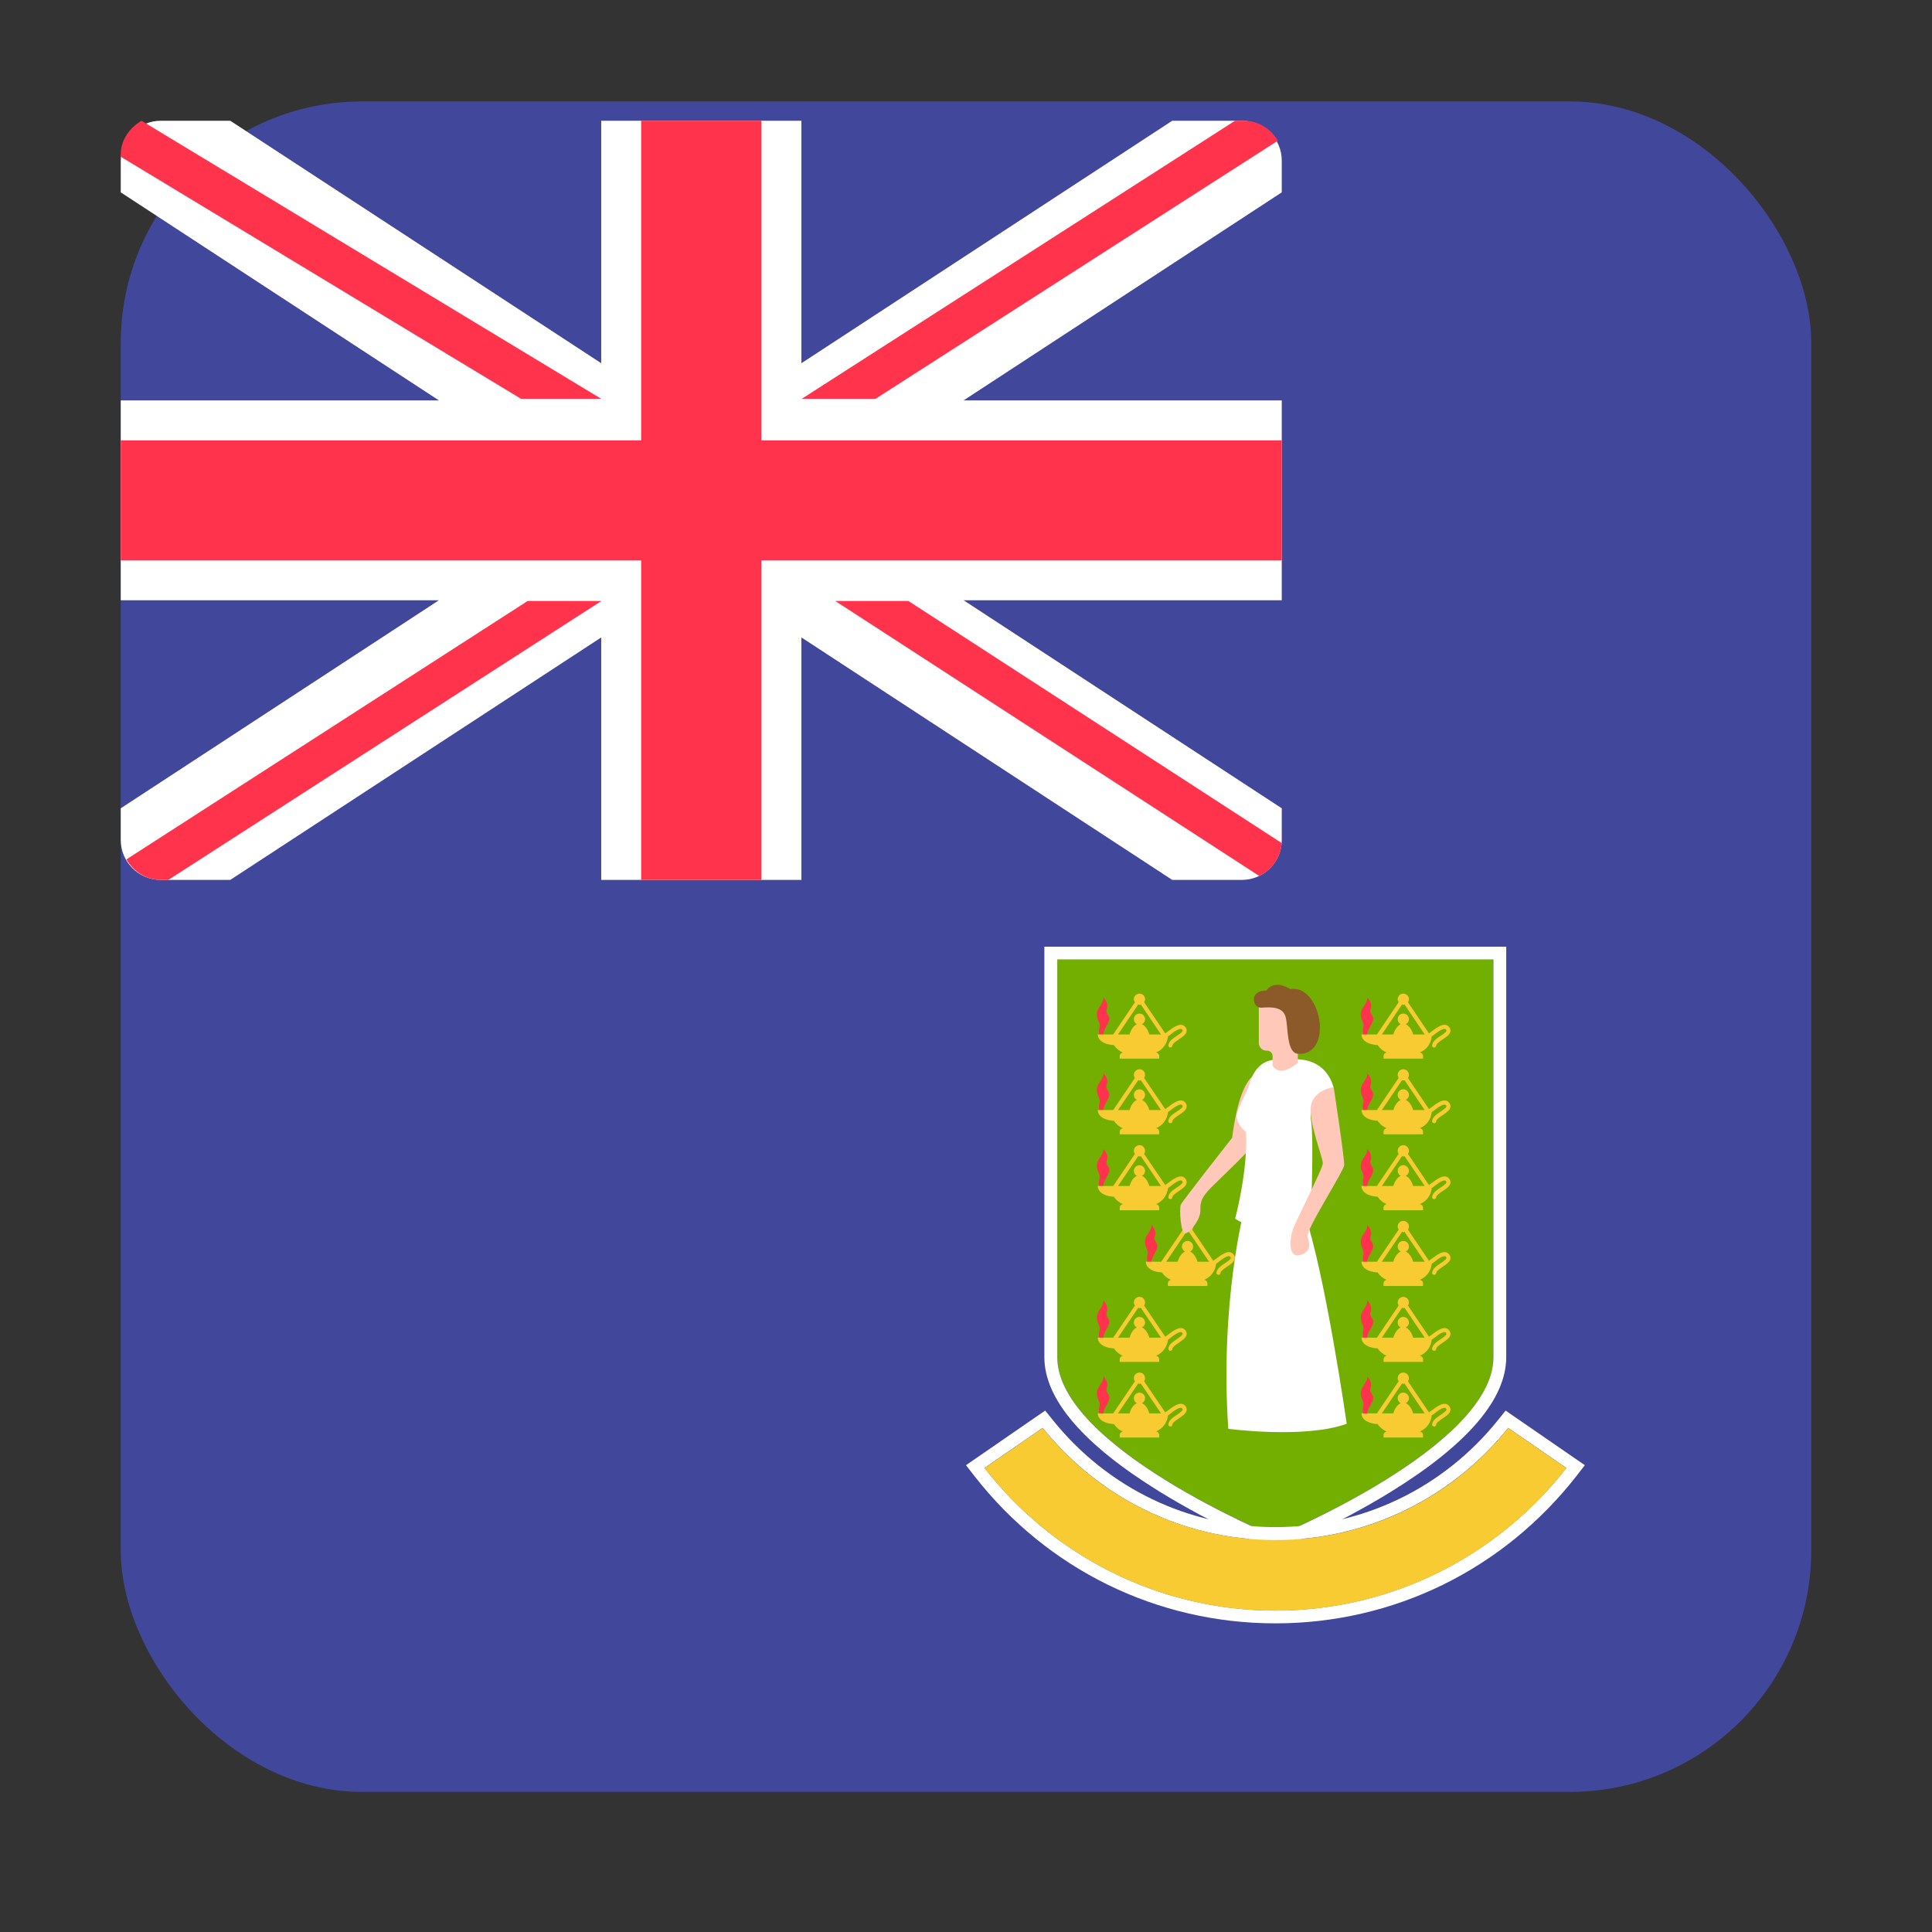 <svg width="16" height="16" viewBox="0 0 16 16" fill="none" xmlns="http://www.w3.org/2000/svg">
<rect x="0" y="0" width="16" height="16" fill="#333333" stroke="none"/>
<rect x="1" y="0.84" width="14" height="14" rx="2" fill="#41479B"/>
<path d="M10.562 7.945H8.756C8.756 7.945 8.756 10.283 8.756 11.239C8.756 11.982 10.562 12.726 10.562 12.726C10.562 12.726 12.368 11.983 12.368 11.239C12.368 10.283 12.368 7.945 12.368 7.945H10.562Z" fill="#73AF00"/>
<path d="M9.505 10.459C9.505 10.459 9.494 10.424 9.503 10.393C9.512 10.361 9.489 10.332 9.484 10.305C9.471 10.23 9.534 10.211 9.537 10.145C9.537 10.145 9.582 10.191 9.565 10.235C9.548 10.279 9.59 10.286 9.584 10.327C9.579 10.369 9.533 10.413 9.537 10.45L9.505 10.459Z" fill="#FF334B"/>
<path d="M10.215 10.388C10.178 10.342 10.114 10.392 10.066 10.428C10.06 10.433 10.054 10.437 10.048 10.441L9.873 10.183C9.878 10.176 9.882 10.167 9.882 10.158C9.882 10.132 9.861 10.111 9.835 10.111C9.81 10.111 9.789 10.132 9.789 10.158C9.789 10.167 9.792 10.176 9.797 10.183L9.617 10.449H9.489C9.489 10.449 9.484 10.529 9.623 10.538C9.641 10.566 9.667 10.587 9.698 10.599C9.683 10.602 9.672 10.613 9.672 10.628V10.647C9.672 10.648 9.673 10.649 9.673 10.65H9.998C9.998 10.649 9.999 10.648 9.999 10.647V10.628C9.999 10.613 9.987 10.601 9.972 10.599C10.027 10.577 10.065 10.527 10.071 10.466C10.076 10.462 10.081 10.459 10.087 10.455C10.121 10.428 10.172 10.388 10.189 10.409C10.193 10.415 10.193 10.417 10.193 10.418C10.191 10.431 10.165 10.448 10.144 10.462C10.111 10.484 10.077 10.507 10.074 10.54C10.073 10.549 10.08 10.557 10.089 10.558C10.09 10.558 10.09 10.558 10.091 10.558C10.1 10.558 10.107 10.551 10.107 10.543C10.109 10.526 10.139 10.506 10.162 10.49C10.193 10.47 10.222 10.45 10.226 10.424C10.228 10.411 10.224 10.399 10.215 10.388ZM9.917 10.449C9.907 10.413 9.884 10.377 9.856 10.365C9.871 10.357 9.881 10.342 9.881 10.324C9.881 10.298 9.861 10.277 9.835 10.277C9.809 10.277 9.788 10.298 9.788 10.324C9.788 10.342 9.799 10.357 9.814 10.365C9.786 10.377 9.763 10.413 9.753 10.449H9.658L9.825 10.202C9.828 10.203 9.832 10.204 9.835 10.204C9.839 10.204 9.842 10.203 9.846 10.202L10.013 10.449H9.917Z" fill="#F8CB32"/>
<path d="M10.447 8.884C10.447 8.884 10.279 8.834 10.204 9.423C10.204 9.423 9.792 9.946 9.779 9.977C9.765 10.008 9.777 10.231 9.822 10.213C9.866 10.195 9.946 10.092 9.941 10.017C9.937 9.942 9.971 9.9 10.004 9.862C10.067 9.791 10.423 9.47 10.436 9.4C10.449 9.329 10.447 8.884 10.447 8.884Z" fill="#FFC8B9"/>
<path d="M10.708 8.774C10.708 8.774 10.968 8.739 11.044 9.005C11.044 9.005 10.83 9.122 10.857 9.275C10.884 9.428 10.854 10.125 10.854 10.125C10.445 10.258 10.229 10.092 10.229 10.092C10.229 10.092 10.336 9.697 10.319 9.375C10.319 9.375 10.223 9.302 10.246 9.219C10.269 9.136 10.329 9.043 10.349 8.973C10.369 8.903 10.422 8.787 10.552 8.777C10.681 8.767 10.708 8.774 10.708 8.774Z" fill="white"/>
<path d="M10.305 10.014C10.305 10.014 10.101 10.784 10.172 11.833C10.172 11.833 10.807 11.917 11.153 11.791C11.153 11.791 10.973 10.536 10.801 10.045L10.305 10.014Z" fill="white"/>
<path d="M10.425 8.318V8.637C10.425 8.672 10.453 8.701 10.488 8.701H10.494C10.519 8.701 10.539 8.721 10.539 8.746V8.822C10.539 8.822 10.582 8.934 10.748 8.803V8.321L10.425 8.318Z" fill="#FFC8B9"/>
<path d="M10.387 8.254C10.377 8.28 10.388 8.35 10.451 8.345C10.531 8.339 10.627 8.338 10.648 8.426C10.668 8.508 10.655 8.712 10.743 8.726C10.832 8.739 10.932 8.68 10.931 8.504C10.929 8.349 10.828 8.164 10.686 8.192C10.686 8.192 10.56 8.104 10.487 8.203C10.487 8.203 10.409 8.199 10.387 8.254Z" fill="#8C5A28"/>
<path d="M11.045 9.004C11.045 9.004 11.136 9.601 11.132 9.65C11.127 9.701 10.811 10.19 10.828 10.243C10.846 10.297 10.864 10.367 10.767 10.394C10.669 10.421 10.679 10.265 10.706 10.185C10.732 10.106 10.955 9.681 10.955 9.633C10.955 9.584 10.828 9.27 10.859 9.146C10.89 9.022 11.045 9.004 11.045 9.004Z" fill="#FFC8B9"/>
<path d="M9.106 8.576C9.106 8.576 9.096 8.541 9.105 8.51C9.114 8.478 9.091 8.449 9.086 8.422C9.072 8.347 9.135 8.328 9.139 8.262C9.139 8.262 9.184 8.308 9.167 8.352C9.15 8.396 9.192 8.403 9.186 8.444C9.18 8.486 9.134 8.53 9.139 8.567L9.106 8.576Z" fill="#FF334B"/>
<path d="M9.817 8.506C9.78 8.459 9.715 8.509 9.668 8.545C9.661 8.55 9.656 8.554 9.65 8.558L9.475 8.3C9.48 8.293 9.483 8.285 9.483 8.275C9.483 8.249 9.463 8.229 9.437 8.229C9.411 8.229 9.39 8.249 9.39 8.275C9.39 8.285 9.394 8.293 9.399 8.3L9.219 8.567H9.091C9.091 8.567 9.086 8.646 9.225 8.655C9.243 8.683 9.269 8.704 9.299 8.717C9.285 8.719 9.273 8.73 9.273 8.745V8.764C9.273 8.765 9.274 8.766 9.274 8.767H9.599C9.599 8.766 9.6 8.765 9.6 8.764V8.745C9.6 8.73 9.589 8.719 9.574 8.716C9.628 8.695 9.666 8.644 9.673 8.583C9.678 8.58 9.683 8.576 9.688 8.572C9.722 8.546 9.774 8.506 9.791 8.527C9.795 8.532 9.794 8.535 9.794 8.536C9.792 8.548 9.766 8.565 9.745 8.579C9.712 8.601 9.678 8.624 9.676 8.657C9.675 8.666 9.682 8.674 9.691 8.675C9.691 8.675 9.692 8.675 9.692 8.675C9.701 8.675 9.708 8.668 9.709 8.66C9.71 8.643 9.74 8.623 9.764 8.607C9.794 8.587 9.823 8.567 9.827 8.541C9.829 8.528 9.826 8.517 9.817 8.506ZM9.518 8.567C9.508 8.53 9.486 8.495 9.457 8.482C9.472 8.474 9.483 8.459 9.483 8.441C9.483 8.415 9.462 8.394 9.436 8.394C9.411 8.394 9.39 8.415 9.39 8.441C9.39 8.459 9.4 8.474 9.415 8.482C9.387 8.495 9.364 8.53 9.355 8.567H9.259L9.426 8.319C9.43 8.32 9.433 8.322 9.437 8.322C9.441 8.322 9.444 8.32 9.448 8.319L9.615 8.567H9.518Z" fill="#F8CB32"/>
<path d="M9.106 9.203C9.106 9.203 9.096 9.168 9.105 9.137C9.114 9.105 9.091 9.076 9.086 9.049C9.072 8.974 9.135 8.955 9.139 8.889C9.139 8.889 9.184 8.935 9.167 8.979C9.15 9.023 9.192 9.03 9.186 9.071C9.18 9.113 9.134 9.157 9.139 9.194L9.106 9.203Z" fill="#FF334B"/>
<path d="M9.817 9.132C9.78 9.086 9.715 9.136 9.668 9.172C9.661 9.177 9.656 9.181 9.65 9.185L9.475 8.927C9.48 8.92 9.483 8.912 9.483 8.902C9.483 8.876 9.463 8.855 9.437 8.855C9.411 8.855 9.39 8.876 9.39 8.902C9.39 8.912 9.394 8.92 9.399 8.927L9.219 9.193H9.091C9.091 9.193 9.086 9.273 9.225 9.282C9.243 9.31 9.269 9.331 9.299 9.344C9.285 9.346 9.273 9.357 9.273 9.372V9.391C9.273 9.392 9.274 9.393 9.274 9.394H9.599C9.599 9.393 9.6 9.392 9.6 9.391V9.372C9.6 9.357 9.589 9.345 9.574 9.343C9.628 9.322 9.666 9.271 9.673 9.21C9.678 9.207 9.683 9.203 9.688 9.199C9.722 9.173 9.774 9.133 9.791 9.154C9.795 9.159 9.794 9.162 9.794 9.163C9.792 9.175 9.766 9.192 9.745 9.206C9.712 9.228 9.678 9.251 9.676 9.284C9.675 9.293 9.682 9.301 9.691 9.302C9.691 9.302 9.692 9.302 9.692 9.302C9.701 9.302 9.708 9.295 9.709 9.287C9.71 9.27 9.74 9.25 9.764 9.234C9.794 9.214 9.823 9.194 9.827 9.168C9.829 9.155 9.826 9.144 9.817 9.132ZM9.518 9.193C9.508 9.157 9.486 9.121 9.457 9.109C9.472 9.101 9.483 9.086 9.483 9.068C9.483 9.042 9.462 9.021 9.436 9.021C9.411 9.021 9.39 9.042 9.39 9.068C9.39 9.086 9.4 9.101 9.415 9.109C9.387 9.121 9.364 9.157 9.355 9.193H9.259L9.426 8.946C9.43 8.947 9.433 8.949 9.437 8.949C9.441 8.949 9.444 8.947 9.448 8.946L9.615 9.193H9.518Z" fill="#F8CB32"/>
<path d="M9.106 9.83C9.106 9.83 9.096 9.795 9.105 9.764C9.114 9.732 9.091 9.703 9.086 9.676C9.072 9.601 9.135 9.582 9.139 9.516C9.139 9.516 9.184 9.562 9.167 9.606C9.15 9.65 9.192 9.657 9.186 9.698C9.18 9.74 9.134 9.784 9.139 9.821L9.106 9.83Z" fill="#FF334B"/>
<path d="M9.817 9.761C9.78 9.715 9.715 9.765 9.668 9.801C9.661 9.806 9.656 9.81 9.65 9.814L9.475 9.556C9.48 9.549 9.483 9.54 9.483 9.531C9.483 9.505 9.463 9.484 9.437 9.484C9.411 9.484 9.39 9.505 9.39 9.531C9.39 9.54 9.394 9.549 9.399 9.556L9.219 9.822H9.091C9.091 9.822 9.086 9.902 9.225 9.911C9.243 9.939 9.269 9.96 9.299 9.972C9.285 9.975 9.273 9.986 9.273 10.001V10.02C9.273 10.021 9.274 10.022 9.274 10.023H9.599C9.599 10.022 9.6 10.021 9.6 10.02V10.001C9.6 9.986 9.589 9.974 9.574 9.972C9.628 9.95 9.666 9.9 9.673 9.839C9.678 9.835 9.683 9.832 9.688 9.828C9.722 9.802 9.774 9.761 9.791 9.782C9.795 9.788 9.794 9.79 9.794 9.791C9.792 9.804 9.766 9.821 9.745 9.835C9.712 9.857 9.678 9.88 9.676 9.913C9.675 9.922 9.682 9.93 9.691 9.931C9.691 9.931 9.692 9.931 9.692 9.931C9.701 9.931 9.708 9.924 9.709 9.915C9.71 9.899 9.74 9.879 9.764 9.863C9.794 9.843 9.823 9.823 9.827 9.797C9.829 9.784 9.826 9.773 9.817 9.761ZM9.518 9.822C9.508 9.786 9.486 9.75 9.457 9.738C9.472 9.73 9.483 9.715 9.483 9.697C9.483 9.671 9.462 9.65 9.436 9.65C9.411 9.65 9.39 9.671 9.39 9.697C9.39 9.715 9.4 9.73 9.415 9.738C9.387 9.75 9.364 9.786 9.355 9.822H9.259L9.426 9.575C9.43 9.576 9.433 9.577 9.437 9.577C9.441 9.577 9.444 9.576 9.448 9.575L9.615 9.822H9.518Z" fill="#F8CB32"/>
<path d="M9.106 11.086C9.106 11.086 9.096 11.051 9.105 11.02C9.114 10.988 9.091 10.959 9.086 10.932C9.072 10.857 9.135 10.838 9.139 10.771C9.139 10.771 9.184 10.818 9.167 10.862C9.15 10.906 9.192 10.912 9.186 10.954C9.18 10.996 9.134 11.04 9.139 11.077L9.106 11.086Z" fill="#FF334B"/>
<path d="M9.817 11.017C9.78 10.971 9.715 11.021 9.668 11.057C9.661 11.062 9.656 11.066 9.65 11.07L9.475 10.812C9.48 10.805 9.483 10.796 9.483 10.787C9.483 10.761 9.463 10.74 9.437 10.74C9.411 10.74 9.39 10.761 9.39 10.787C9.39 10.796 9.394 10.805 9.399 10.812L9.219 11.078H9.091C9.091 11.078 9.086 11.158 9.225 11.167C9.243 11.194 9.269 11.216 9.299 11.228C9.285 11.231 9.273 11.242 9.273 11.257V11.275C9.273 11.277 9.274 11.277 9.274 11.279H9.599C9.599 11.277 9.6 11.277 9.6 11.275V11.257C9.6 11.242 9.589 11.23 9.574 11.228C9.628 11.206 9.666 11.155 9.673 11.095C9.678 11.091 9.683 11.088 9.688 11.084C9.722 11.057 9.774 11.017 9.791 11.038C9.795 11.043 9.794 11.046 9.794 11.047C9.792 11.059 9.766 11.077 9.745 11.091C9.712 11.113 9.678 11.136 9.676 11.168C9.675 11.178 9.682 11.186 9.691 11.187C9.691 11.187 9.692 11.187 9.692 11.187C9.701 11.187 9.708 11.18 9.709 11.171C9.71 11.155 9.74 11.135 9.764 11.119C9.794 11.098 9.823 11.079 9.827 11.053C9.829 11.04 9.826 11.028 9.817 11.017ZM9.518 11.078C9.508 11.041 9.486 11.006 9.457 10.993C9.472 10.986 9.483 10.971 9.483 10.953C9.483 10.927 9.462 10.906 9.436 10.906C9.411 10.906 9.39 10.927 9.39 10.953C9.39 10.971 9.4 10.986 9.415 10.993C9.387 11.006 9.364 11.041 9.355 11.078H9.259L9.426 10.831C9.43 10.832 9.433 10.833 9.437 10.833C9.441 10.833 9.444 10.832 9.448 10.831L9.615 11.078H9.518Z" fill="#F8CB32"/>
<path d="M9.106 11.715C9.106 11.715 9.096 11.68 9.105 11.649C9.114 11.617 9.091 11.588 9.086 11.56C9.072 11.486 9.135 11.467 9.139 11.4C9.139 11.4 9.184 11.447 9.167 11.491C9.15 11.535 9.192 11.541 9.186 11.583C9.18 11.625 9.134 11.669 9.139 11.706L9.106 11.715Z" fill="#FF334B"/>
<path d="M9.817 11.644C9.78 11.598 9.715 11.648 9.668 11.684C9.661 11.689 9.656 11.693 9.65 11.697L9.475 11.439C9.48 11.432 9.483 11.423 9.483 11.414C9.483 11.388 9.463 11.367 9.437 11.367C9.411 11.367 9.39 11.388 9.39 11.414C9.39 11.423 9.394 11.432 9.399 11.439L9.219 11.705H9.091C9.091 11.705 9.086 11.784 9.225 11.794C9.243 11.821 9.269 11.843 9.299 11.855C9.285 11.858 9.273 11.869 9.273 11.884V11.902C9.273 11.904 9.274 11.904 9.274 11.905H9.599C9.599 11.904 9.6 11.904 9.6 11.902V11.884C9.6 11.869 9.589 11.857 9.574 11.855C9.628 11.833 9.666 11.782 9.673 11.722C9.678 11.718 9.683 11.715 9.688 11.711C9.722 11.684 9.774 11.644 9.791 11.665C9.795 11.67 9.794 11.673 9.794 11.674C9.792 11.686 9.766 11.704 9.745 11.718C9.712 11.74 9.678 11.763 9.676 11.796C9.675 11.805 9.682 11.813 9.691 11.814C9.691 11.814 9.692 11.814 9.692 11.814C9.701 11.814 9.708 11.807 9.709 11.798C9.71 11.782 9.74 11.762 9.764 11.746C9.794 11.725 9.823 11.706 9.827 11.68C9.829 11.667 9.826 11.655 9.817 11.644ZM9.518 11.705C9.508 11.668 9.486 11.633 9.457 11.62C9.472 11.613 9.483 11.598 9.483 11.579C9.483 11.554 9.462 11.533 9.436 11.533C9.411 11.533 9.39 11.554 9.39 11.579C9.39 11.598 9.4 11.613 9.415 11.62C9.387 11.633 9.364 11.668 9.355 11.705H9.259L9.426 11.458C9.43 11.459 9.433 11.46 9.437 11.46C9.441 11.46 9.444 11.459 9.448 11.458L9.615 11.705H9.518Z" fill="#F8CB32"/>
<path d="M11.292 8.576C11.292 8.576 11.282 8.541 11.29 8.51C11.3 8.478 11.276 8.449 11.271 8.422C11.258 8.347 11.321 8.328 11.324 8.262C11.324 8.262 11.369 8.308 11.352 8.352C11.335 8.396 11.377 8.403 11.372 8.444C11.366 8.486 11.32 8.53 11.324 8.567L11.292 8.576Z" fill="#FF334B"/>
<path d="M12.001 8.506C11.964 8.459 11.9 8.509 11.852 8.545C11.846 8.55 11.84 8.554 11.834 8.558L11.66 8.3C11.665 8.293 11.668 8.285 11.668 8.275C11.668 8.249 11.647 8.229 11.621 8.229C11.596 8.229 11.575 8.249 11.575 8.275C11.575 8.285 11.579 8.293 11.583 8.3L11.403 8.567H11.275C11.275 8.567 11.27 8.646 11.409 8.655C11.428 8.683 11.453 8.704 11.484 8.717C11.469 8.719 11.458 8.73 11.458 8.745V8.764C11.458 8.765 11.459 8.766 11.459 8.767H11.784C11.784 8.766 11.785 8.765 11.785 8.764V8.745C11.785 8.73 11.773 8.719 11.758 8.716C11.813 8.695 11.851 8.644 11.857 8.583C11.863 8.58 11.867 8.576 11.873 8.572C11.907 8.546 11.959 8.506 11.975 8.527C11.979 8.532 11.979 8.535 11.979 8.536C11.977 8.548 11.951 8.565 11.93 8.579C11.897 8.601 11.863 8.624 11.86 8.657C11.859 8.666 11.866 8.674 11.876 8.675C11.876 8.675 11.877 8.675 11.877 8.675C11.886 8.675 11.893 8.668 11.894 8.66C11.895 8.643 11.925 8.623 11.949 8.607C11.979 8.587 12.008 8.567 12.012 8.541C12.014 8.528 12.01 8.517 12.001 8.506ZM11.703 8.567C11.693 8.53 11.67 8.495 11.642 8.482C11.657 8.474 11.668 8.459 11.668 8.441C11.668 8.415 11.647 8.394 11.621 8.394C11.595 8.394 11.575 8.415 11.575 8.441C11.575 8.459 11.585 8.474 11.6 8.482C11.572 8.495 11.549 8.53 11.539 8.567H11.444L11.611 8.319C11.614 8.32 11.618 8.322 11.621 8.322C11.625 8.322 11.629 8.32 11.632 8.319L11.799 8.567H11.703Z" fill="#F8CB32"/>
<path d="M11.292 9.203C11.292 9.203 11.282 9.168 11.29 9.137C11.3 9.105 11.276 9.076 11.271 9.049C11.258 8.974 11.321 8.955 11.324 8.889C11.324 8.889 11.369 8.935 11.352 8.979C11.335 9.023 11.377 9.03 11.372 9.071C11.366 9.113 11.32 9.157 11.324 9.194L11.292 9.203Z" fill="#FF334B"/>
<path d="M12.001 9.132C11.964 9.086 11.9 9.136 11.852 9.172C11.846 9.177 11.84 9.181 11.834 9.185L11.66 8.927C11.665 8.92 11.668 8.912 11.668 8.902C11.668 8.876 11.647 8.855 11.621 8.855C11.596 8.855 11.575 8.876 11.575 8.902C11.575 8.912 11.579 8.92 11.583 8.927L11.403 9.193H11.275C11.275 9.193 11.27 9.273 11.409 9.282C11.428 9.31 11.453 9.331 11.484 9.344C11.469 9.346 11.458 9.357 11.458 9.372V9.391C11.458 9.392 11.459 9.393 11.459 9.394H11.784C11.784 9.393 11.785 9.392 11.785 9.391V9.372C11.785 9.357 11.773 9.345 11.758 9.343C11.813 9.322 11.851 9.271 11.857 9.21C11.863 9.207 11.867 9.203 11.873 9.199C11.907 9.173 11.959 9.133 11.975 9.154C11.979 9.159 11.979 9.162 11.979 9.163C11.977 9.175 11.951 9.192 11.93 9.206C11.897 9.228 11.863 9.251 11.86 9.284C11.859 9.293 11.866 9.301 11.876 9.302C11.876 9.302 11.877 9.302 11.877 9.302C11.886 9.302 11.893 9.295 11.894 9.287C11.895 9.27 11.925 9.25 11.949 9.234C11.979 9.214 12.008 9.194 12.012 9.168C12.014 9.155 12.01 9.144 12.001 9.132ZM11.703 9.193C11.693 9.157 11.67 9.121 11.642 9.109C11.657 9.101 11.668 9.086 11.668 9.068C11.668 9.042 11.647 9.021 11.621 9.021C11.595 9.021 11.575 9.042 11.575 9.068C11.575 9.086 11.585 9.101 11.6 9.109C11.572 9.121 11.549 9.157 11.539 9.193H11.444L11.611 8.946C11.614 8.947 11.618 8.949 11.621 8.949C11.625 8.949 11.629 8.947 11.632 8.946L11.799 9.193H11.703Z" fill="#F8CB32"/>
<path d="M11.292 9.83C11.292 9.83 11.282 9.795 11.29 9.764C11.3 9.732 11.276 9.703 11.271 9.676C11.258 9.601 11.321 9.582 11.324 9.516C11.324 9.516 11.369 9.562 11.352 9.606C11.335 9.65 11.377 9.657 11.372 9.698C11.366 9.74 11.32 9.784 11.324 9.821L11.292 9.83Z" fill="#FF334B"/>
<path d="M12.001 9.761C11.964 9.715 11.9 9.765 11.852 9.801C11.846 9.806 11.84 9.81 11.834 9.814L11.66 9.556C11.665 9.549 11.668 9.54 11.668 9.531C11.668 9.505 11.647 9.484 11.621 9.484C11.596 9.484 11.575 9.505 11.575 9.531C11.575 9.54 11.579 9.549 11.583 9.556L11.403 9.822H11.275C11.275 9.822 11.27 9.902 11.409 9.911C11.428 9.939 11.453 9.96 11.484 9.972C11.469 9.975 11.458 9.986 11.458 10.001V10.02C11.458 10.021 11.459 10.022 11.459 10.023H11.784C11.784 10.022 11.785 10.021 11.785 10.02V10.001C11.785 9.986 11.773 9.974 11.758 9.972C11.813 9.95 11.851 9.9 11.857 9.839C11.863 9.835 11.867 9.832 11.873 9.828C11.907 9.802 11.959 9.761 11.975 9.782C11.979 9.788 11.979 9.79 11.979 9.791C11.977 9.804 11.951 9.821 11.93 9.835C11.897 9.857 11.863 9.88 11.86 9.913C11.859 9.922 11.866 9.93 11.876 9.931C11.876 9.931 11.877 9.931 11.877 9.931C11.886 9.931 11.893 9.924 11.894 9.915C11.895 9.899 11.925 9.879 11.949 9.863C11.979 9.843 12.008 9.823 12.012 9.797C12.014 9.784 12.01 9.773 12.001 9.761ZM11.703 9.822C11.693 9.786 11.67 9.75 11.642 9.738C11.657 9.73 11.668 9.715 11.668 9.697C11.668 9.671 11.647 9.65 11.621 9.65C11.595 9.65 11.575 9.671 11.575 9.697C11.575 9.715 11.585 9.73 11.6 9.738C11.572 9.75 11.549 9.786 11.539 9.822H11.444L11.611 9.575C11.614 9.576 11.618 9.577 11.621 9.577C11.625 9.577 11.629 9.576 11.632 9.575L11.799 9.822H11.703Z" fill="#F8CB32"/>
<path d="M11.292 10.459C11.292 10.459 11.282 10.424 11.29 10.393C11.3 10.361 11.276 10.332 11.271 10.305C11.258 10.23 11.321 10.211 11.324 10.145C11.324 10.145 11.369 10.191 11.352 10.235C11.335 10.279 11.377 10.286 11.372 10.327C11.366 10.369 11.32 10.413 11.324 10.45L11.292 10.459Z" fill="#FF334B"/>
<path d="M12.001 10.388C11.964 10.342 11.9 10.392 11.852 10.428C11.846 10.433 11.84 10.437 11.834 10.441L11.66 10.183C11.665 10.176 11.668 10.167 11.668 10.158C11.668 10.132 11.647 10.111 11.621 10.111C11.596 10.111 11.575 10.132 11.575 10.158C11.575 10.167 11.579 10.176 11.583 10.183L11.403 10.449H11.275C11.275 10.449 11.27 10.529 11.409 10.538C11.428 10.566 11.453 10.587 11.484 10.599C11.469 10.602 11.458 10.613 11.458 10.628V10.647C11.458 10.648 11.459 10.649 11.459 10.65H11.784C11.784 10.649 11.785 10.648 11.785 10.647V10.628C11.785 10.613 11.773 10.601 11.758 10.599C11.813 10.577 11.851 10.527 11.857 10.466C11.863 10.462 11.867 10.459 11.873 10.455C11.907 10.428 11.959 10.388 11.975 10.409C11.979 10.415 11.979 10.417 11.979 10.418C11.977 10.431 11.951 10.448 11.93 10.462C11.897 10.484 11.863 10.507 11.86 10.54C11.859 10.549 11.866 10.557 11.876 10.558C11.876 10.558 11.877 10.558 11.877 10.558C11.886 10.558 11.893 10.551 11.894 10.543C11.895 10.526 11.925 10.506 11.949 10.49C11.979 10.47 12.008 10.45 12.012 10.424C12.014 10.411 12.01 10.399 12.001 10.388ZM11.703 10.449C11.693 10.413 11.67 10.377 11.642 10.365C11.657 10.357 11.668 10.342 11.668 10.324C11.668 10.298 11.647 10.277 11.621 10.277C11.595 10.277 11.575 10.298 11.575 10.324C11.575 10.342 11.585 10.357 11.6 10.365C11.572 10.377 11.549 10.413 11.539 10.449H11.444L11.611 10.202C11.614 10.203 11.618 10.204 11.621 10.204C11.625 10.204 11.629 10.203 11.632 10.202L11.799 10.449H11.703Z" fill="#F8CB32"/>
<path d="M11.292 11.086C11.292 11.086 11.282 11.051 11.29 11.02C11.3 10.988 11.276 10.959 11.271 10.932C11.258 10.857 11.321 10.838 11.324 10.771C11.324 10.771 11.369 10.818 11.352 10.862C11.335 10.906 11.377 10.912 11.372 10.954C11.366 10.996 11.32 11.04 11.324 11.077L11.292 11.086Z" fill="#FF334B"/>
<path d="M12.001 11.017C11.964 10.971 11.9 11.021 11.852 11.057C11.846 11.062 11.84 11.066 11.834 11.07L11.66 10.812C11.665 10.805 11.668 10.796 11.668 10.787C11.668 10.761 11.647 10.74 11.621 10.74C11.596 10.74 11.575 10.761 11.575 10.787C11.575 10.796 11.579 10.805 11.583 10.812L11.403 11.078H11.275C11.275 11.078 11.27 11.158 11.409 11.167C11.428 11.194 11.453 11.216 11.484 11.228C11.469 11.231 11.458 11.242 11.458 11.257V11.275C11.458 11.277 11.459 11.277 11.459 11.279H11.784C11.784 11.277 11.785 11.277 11.785 11.275V11.257C11.785 11.242 11.773 11.23 11.758 11.228C11.813 11.206 11.851 11.155 11.857 11.095C11.863 11.091 11.867 11.088 11.873 11.084C11.907 11.057 11.959 11.017 11.975 11.038C11.979 11.043 11.979 11.046 11.979 11.047C11.977 11.059 11.951 11.077 11.93 11.091C11.897 11.113 11.863 11.136 11.86 11.168C11.859 11.178 11.866 11.186 11.876 11.187C11.876 11.187 11.877 11.187 11.877 11.187C11.886 11.187 11.893 11.18 11.894 11.171C11.895 11.155 11.925 11.135 11.949 11.119C11.979 11.098 12.008 11.079 12.012 11.053C12.014 11.04 12.01 11.028 12.001 11.017ZM11.703 11.078C11.693 11.041 11.67 11.006 11.642 10.993C11.657 10.986 11.668 10.971 11.668 10.953C11.668 10.927 11.647 10.906 11.621 10.906C11.595 10.906 11.575 10.927 11.575 10.953C11.575 10.971 11.585 10.986 11.6 10.993C11.572 11.006 11.549 11.041 11.539 11.078H11.444L11.611 10.831C11.614 10.832 11.618 10.833 11.621 10.833C11.625 10.833 11.629 10.832 11.632 10.831L11.799 11.078H11.703Z" fill="#F8CB32"/>
<path d="M11.292 11.715C11.292 11.715 11.282 11.68 11.29 11.649C11.3 11.617 11.276 11.588 11.271 11.56C11.258 11.486 11.321 11.467 11.324 11.4C11.324 11.4 11.369 11.447 11.352 11.491C11.335 11.535 11.377 11.541 11.372 11.583C11.366 11.625 11.32 11.669 11.324 11.706L11.292 11.715Z" fill="#FF334B"/>
<path d="M12.001 11.644C11.964 11.598 11.9 11.648 11.852 11.684C11.846 11.689 11.84 11.693 11.834 11.697L11.66 11.439C11.665 11.432 11.668 11.423 11.668 11.414C11.668 11.388 11.647 11.367 11.621 11.367C11.596 11.367 11.575 11.388 11.575 11.414C11.575 11.423 11.579 11.432 11.583 11.439L11.403 11.705H11.275C11.275 11.705 11.27 11.784 11.409 11.794C11.428 11.821 11.453 11.843 11.484 11.855C11.469 11.858 11.458 11.869 11.458 11.884V11.902C11.458 11.904 11.459 11.904 11.459 11.905H11.784C11.784 11.904 11.785 11.904 11.785 11.902V11.884C11.785 11.869 11.773 11.857 11.758 11.855C11.813 11.833 11.851 11.782 11.857 11.722C11.863 11.718 11.867 11.715 11.873 11.711C11.907 11.684 11.959 11.644 11.975 11.665C11.979 11.67 11.979 11.673 11.979 11.674C11.977 11.686 11.951 11.704 11.93 11.718C11.897 11.74 11.863 11.763 11.86 11.796C11.859 11.805 11.866 11.813 11.876 11.814C11.876 11.814 11.877 11.814 11.877 11.814C11.886 11.814 11.893 11.807 11.894 11.798C11.895 11.782 11.925 11.762 11.949 11.746C11.979 11.725 12.008 11.706 12.012 11.68C12.014 11.667 12.01 11.655 12.001 11.644ZM11.703 11.705C11.693 11.668 11.67 11.633 11.642 11.62C11.657 11.613 11.668 11.598 11.668 11.579C11.668 11.554 11.647 11.533 11.621 11.533C11.595 11.533 11.575 11.554 11.575 11.579C11.575 11.598 11.585 11.613 11.6 11.62C11.572 11.633 11.549 11.668 11.539 11.705H11.444L11.611 11.458C11.614 11.459 11.618 11.46 11.621 11.46C11.625 11.46 11.629 11.459 11.632 11.458L11.799 11.705H11.703Z" fill="#F8CB32"/>
<path d="M12.368 7.946C12.368 7.946 12.368 10.283 12.368 11.24C12.368 11.983 10.562 12.727 10.562 12.727C10.562 12.727 8.756 11.983 8.756 11.24C8.756 10.283 8.756 7.946 8.756 7.946H10.562H12.368ZM12.474 7.84H12.368H10.562H8.756H8.649V7.946V11.24C8.649 11.587 8.97 11.962 9.603 12.353C10.057 12.633 10.503 12.818 10.521 12.825L10.562 12.842L10.602 12.825C10.621 12.818 11.067 12.633 11.521 12.353C12.153 11.962 12.474 11.587 12.474 11.24V7.946L12.474 7.84Z" fill="white"/>
<path d="M12.49 11.825L12.972 12.157C12.412 12.875 11.541 13.338 10.562 13.338C9.584 13.338 8.712 12.875 8.153 12.157L8.635 11.825C9.088 12.39 9.783 12.754 10.562 12.754C11.341 12.753 12.037 12.39 12.49 11.825ZM12.469 11.682L12.407 11.759C11.955 12.323 11.282 12.647 10.562 12.647C9.842 12.647 9.17 12.323 8.718 11.759L8.656 11.682L8.574 11.738L8.093 12.07L8 12.134L8.069 12.223C8.674 12.999 9.583 13.444 10.562 13.444C11.542 13.444 12.45 12.999 13.056 12.223L13.125 12.134L13.032 12.07L12.55 11.738L12.469 11.682Z" fill="white"/>
<path d="M10.563 13.339C11.541 13.339 12.413 12.876 12.972 12.158L12.49 11.826C12.037 12.392 11.342 12.754 10.563 12.754C9.784 12.754 9.088 12.392 8.635 11.826L8.153 12.158C8.713 12.876 9.584 13.339 10.563 13.339Z" fill="#F8CB32"/>
<path d="M10.284 1H9.708L6.637 3.008V1H4.979V3.008L1.907 1H1.332C1.148 1 1 1.148 1 1.331V1.593L3.635 3.316H1V4.971H3.635L1 6.694V6.956C1 7.139 1.148 7.287 1.332 7.287H1.907L4.979 5.279V7.287H6.637V5.279L9.708 7.287H10.284C10.467 7.287 10.615 7.139 10.615 6.956V6.694L7.98 4.971H10.615V3.316H7.98L10.615 1.593V1.331C10.615 1.148 10.467 1 10.284 1Z" fill="white"/>
<path d="M10.615 3.647H6.305V1H5.31V3.647H1V4.64H5.31V7.287H6.305V4.64H10.615V3.647Z" fill="#FF334B"/>
<path d="M4.981 3.304L1.172 1C1.071 1.06 1 1.16 1 1.28V1.298L4.317 3.304H4.981Z" fill="#FF334B"/>
<path d="M7.249 3.304L10.583 1.165C10.525 1.068 10.422 1 10.3 1H10.228L6.638 3.304H7.249Z" fill="#FF334B"/>
<path d="M4.37 4.977L1.047 7.117C1.104 7.217 1.208 7.287 1.332 7.287H1.394L4.981 4.977H4.37Z" fill="#FF334B"/>
<path d="M10.615 6.982L7.523 4.977H6.917L10.428 7.254C10.533 7.205 10.605 7.103 10.615 6.982Z" fill="#FF334B"/>
</svg>
